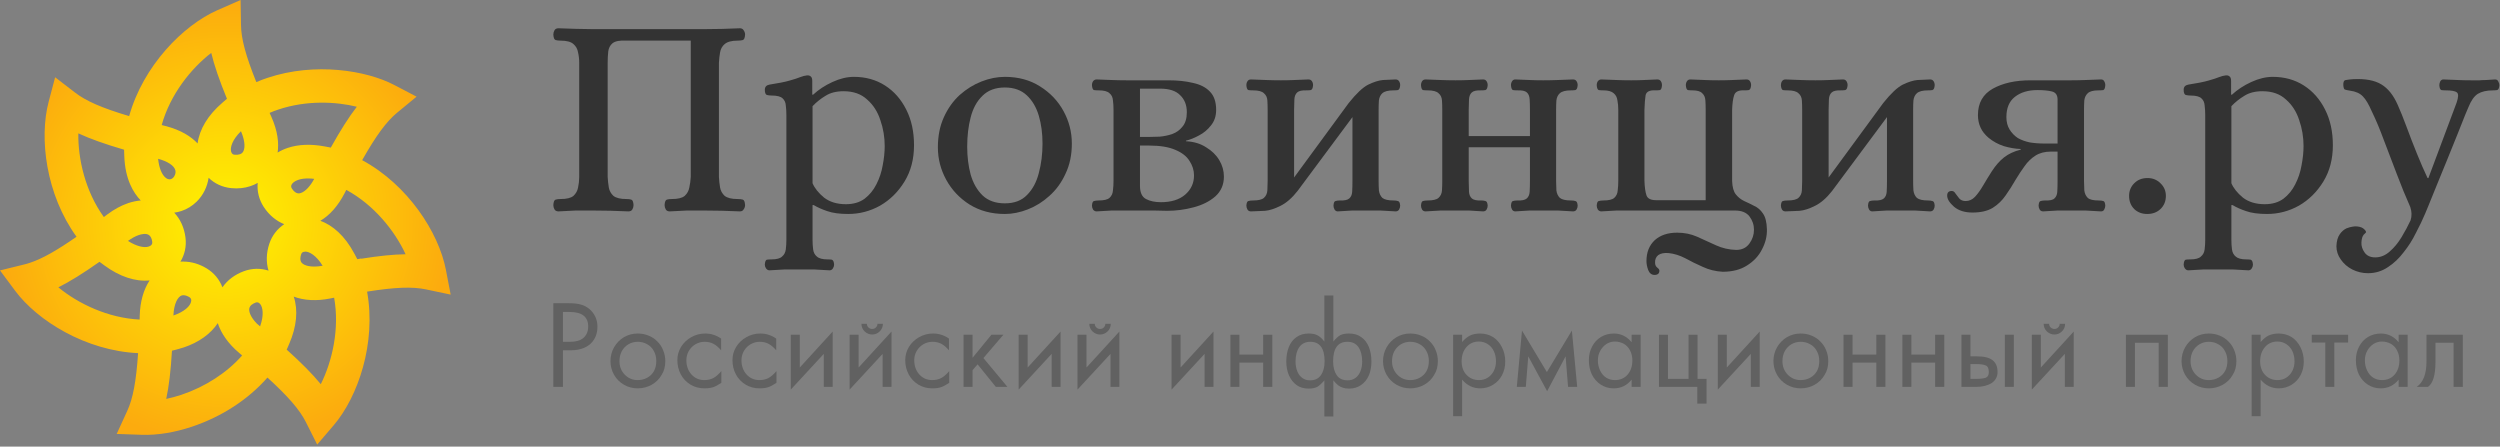 <svg width="487" height="87" viewBox="0 0 487 87" fill="none" xmlns="http://www.w3.org/2000/svg">
<rect x="0" y="0" width="487" height="87" fill="#808080" stroke="none"/>
<path d="M61.8 86.63L59.59 82.23C58.4 79.86 56.18 77.27 52.1 73.55C48.36 77.81 43.23 81.16 37.42 83.11C34 84.26 30.63 84.8 27.65 84.7L22.73 84.53L24.78 80.06C25.9 77.64 26.53 74.3 26.9 68.79C16.75 68.33 7.32 62.52 2.94 56.63L0 52.68L4.78 51.5C5.16 51.41 5.52 51.3 5.9 51.17C8.23 50.39 10.98 48.85 14.91 46.12C8.94 37.89 7.6 26.91 9.48 19.81L10.74 15.05L14.64 18.05C16.75 19.68 19.87 21.04 25.16 22.62C27.89 12.84 35.64 4.94 42.36 1.98L46.87 0L46.95 4.92C46.99 7.58 47.87 10.87 49.93 15.99C50.65 15.68 51.38 15.41 52.13 15.16C61.36 12.07 71.39 13.72 76.79 16.55L81.15 18.83L77.35 21.96C75.3 23.65 73.27 26.39 70.55 31.2C79.49 36.02 85.47 45.34 86.86 52.55L86.95 53.03L87.79 57.39L82.97 56.37C80.36 55.82 76.96 55.94 71.51 56.81C73.32 66.81 69.76 77.29 64.98 82.87L61.78 86.61L61.8 86.63ZM33.5 68.32C33.27 72.23 32.91 75.24 32.38 77.71C33.36 77.5 34.36 77.23 35.35 76.9C40 75.34 44.22 72.6 47.17 69.24C46.98 69.08 46.78 68.91 46.58 68.74C44.5 66.99 43.09 64.99 42.42 62.95C41.07 65.01 38.77 66.68 35.8 67.68C35.41 67.81 35.01 67.92 34.61 68.03L33.49 68.32H33.5ZM55.85 68.11C58.75 70.72 60.88 72.87 62.49 74.84C64.72 70.38 66.18 64.06 65.09 57.99C64.84 58.04 64.59 58.09 64.34 58.14C61.68 58.68 59.23 58.54 57.22 57.78C58.1 60.42 57.8 63.64 56.32 67.03L55.85 68.11ZM50.05 63.05L50.67 63.58C51.47 61.32 51.18 59.82 50.68 59.22C50.35 58.82 50.02 58.87 49.81 58.94C49.28 59.14 48.67 59.48 48.56 60.1C48.45 60.7 48.81 61.79 50.05 63.05ZM11.36 55.97C15.21 59.14 21.05 61.96 27.2 62.25C27.2 62 27.21 61.74 27.22 61.48C27.29 58.76 27.97 56.41 29.14 54.63C26.36 54.9 23.3 53.89 20.33 51.7L19.38 51C16.17 53.26 13.6 54.86 11.35 55.98L11.36 55.97ZM35.74 57.5C35.62 57.5 35.5 57.52 35.4 57.55C34.65 57.8 33.88 59.1 33.78 61.46C35.79 60.77 37.13 59.67 37.25 58.63C37.29 58.3 37.16 58.05 36.88 57.88C36.48 57.64 36.08 57.51 35.74 57.51V57.5ZM35.74 50.96C37.26 50.96 38.81 51.41 40.25 52.28C41.7 53.16 42.76 54.46 43.33 55.97C44.29 54.58 45.72 53.49 47.51 52.83C49.11 52.24 50.78 52.22 52.31 52.72C51.82 51.11 51.86 49.31 52.46 47.49C52.99 45.89 54.02 44.56 55.37 43.67C53.81 43.05 52.41 41.9 51.37 40.3C50.45 38.88 50.05 37.25 50.2 35.63C49.76 35.88 49.28 36.1 48.78 36.26C47.63 36.65 46.38 36.78 45.06 36.65C43.32 36.48 41.79 35.76 40.64 34.63C40.39 36.36 39.59 38.02 38.32 39.27C37.46 40.11 36.47 40.73 35.36 41.1C34.89 41.26 34.42 41.36 33.94 41.43C35.13 42.69 35.89 44.35 36.13 46.27C36.35 47.97 35.98 49.6 35.15 50.97C35.34 50.96 35.52 50.95 35.71 50.95L35.74 50.96ZM59.45 49.02C59.33 49.02 59.22 49.04 59.12 49.07C58.97 49.12 58.77 49.22 58.66 49.55C58.49 50.06 58.38 50.75 58.79 51.21C59.25 51.73 60.59 52.18 62.85 51.77C61.57 49.7 60.24 49.01 59.45 49.01V49.02ZM62.41 43.01C64.75 43.87 67.15 45.84 69.07 49.48L69.6 50.49L70.37 50.35V50.4C73.87 49.84 76.65 49.56 79.01 49.53C76.92 45 72.89 39.93 67.46 36.99C67.34 37.21 67.23 37.44 67.11 37.67C65.86 40.09 64.26 41.91 62.41 43.01ZM24.93 46.93C26.51 47.94 28.03 48.35 29 48.02C29.49 47.85 29.72 47.55 29.66 47.12C29.58 46.47 29.33 45.98 28.98 45.76C28.41 45.41 27.53 45.62 27.06 45.78C26.39 46 25.68 46.39 24.93 46.93ZM15.26 25.97C15.18 30.95 16.61 37.28 20.23 42.28C20.43 42.13 20.64 41.97 20.84 41.82C22.2 40.79 23.6 40.03 24.99 39.56C25.81 39.29 26.62 39.12 27.42 39.05C26.01 37.61 24.35 34.94 24.21 30.32L24.17 29.16C20.41 28.06 17.55 27.04 15.26 25.98V25.97ZM60.01 34.76C59.29 34.76 58.65 34.85 58.12 35.03C57.4 35.27 56.91 35.65 56.76 36.08C56.71 36.22 56.67 36.44 56.86 36.73C57.64 37.92 58.35 37.68 58.62 37.59C59.48 37.3 60.44 36.28 61.21 34.84C60.79 34.79 60.39 34.76 60.01 34.76ZM30.8 30.94C30.98 32.71 31.53 34.06 32.31 34.66C32.5 34.81 32.88 35.03 33.3 34.89C33.46 34.84 33.6 34.75 33.74 34.61C33.99 34.36 34.32 33.75 34.15 33.14C33.91 32.26 32.66 31.43 30.79 30.93L30.8 30.94ZM46.94 25.56C45.2 27.27 44.81 28.77 45.02 29.53C45.15 30.03 45.47 30.12 45.71 30.14C46.1 30.18 46.45 30.14 46.72 30.05C47.07 29.93 47.3 29.73 47.44 29.4C47.81 28.56 47.62 27.14 46.94 25.56ZM52.52 22C52.62 22.23 52.73 22.47 52.84 22.7C54.14 25.59 54.34 27.93 54.08 29.72C54.68 29.35 55.34 29.05 56.05 28.81C58.15 28.11 60.59 28.02 63.29 28.53L64.44 28.75C66.35 25.33 67.97 22.78 69.51 20.79C65.4 19.79 59.72 19.5 54.22 21.34C53.64 21.53 53.07 21.75 52.52 21.99V22ZM31.5 24.36C31.75 24.42 31.99 24.49 32.24 24.55C35.29 25.33 37.24 26.62 38.49 27.94C38.85 25.19 40.51 22.42 43.32 20.01L44.21 19.24C42.72 15.61 41.74 12.75 41.15 10.3C37.2 13.35 33.15 18.41 31.5 24.35V24.36Z" fill="url(#paint0_radial_916_2635)"/>
<path d="M108.798 41.179C108.425 41.179 108.163 41.048 108.014 40.787C107.865 40.526 107.79 40.246 107.79 39.947C107.827 39.312 107.977 38.958 108.238 38.883C108.499 38.808 108.817 38.771 109.19 38.771C110.385 38.771 111.225 38.566 111.71 38.155C112.195 37.707 112.494 37.166 112.606 36.531C112.755 35.859 112.83 35.168 112.83 34.459V12.227C112.83 11.518 112.755 10.846 112.606 10.211C112.494 9.539 112.195 8.998 111.71 8.587C111.225 8.139 110.385 7.915 109.19 7.915C108.817 7.915 108.499 7.878 108.238 7.803C107.977 7.728 107.827 7.374 107.79 6.739C107.79 6.44 107.865 6.16 108.014 5.899C108.163 5.638 108.425 5.507 108.798 5.507C109.993 5.544 111.113 5.582 112.158 5.619C113.203 5.656 114.286 5.675 115.406 5.675H137.19C139.43 5.675 141.745 5.619 144.134 5.507C144.47 5.507 144.713 5.638 144.862 5.899C145.049 6.16 145.142 6.44 145.142 6.739C145.105 7.374 144.955 7.728 144.694 7.803C144.433 7.878 144.097 7.915 143.686 7.915C142.529 7.915 141.689 8.139 141.166 8.587C140.681 8.998 140.382 9.539 140.27 10.211C140.158 10.846 140.083 11.518 140.046 12.227V34.459C140.083 35.168 140.158 35.859 140.27 36.531C140.382 37.166 140.681 37.707 141.166 38.155C141.689 38.566 142.529 38.771 143.686 38.771C144.097 38.771 144.433 38.808 144.694 38.883C144.955 38.958 145.105 39.312 145.142 39.947C145.142 40.246 145.049 40.526 144.862 40.787C144.713 41.048 144.47 41.179 144.134 41.179C141.745 41.067 139.411 41.011 137.134 41.011C136.014 41.011 134.913 41.011 133.83 41.011C132.785 41.048 131.665 41.104 130.47 41.179C130.097 41.179 129.835 41.048 129.686 40.787C129.537 40.526 129.462 40.246 129.462 39.947C129.499 39.312 129.649 38.958 129.91 38.883C130.171 38.808 130.489 38.771 130.862 38.771C132.057 38.771 132.897 38.566 133.382 38.155C133.867 37.707 134.166 37.166 134.278 36.531C134.427 35.859 134.521 35.168 134.558 34.459V7.915H122.014C120.745 7.84 119.849 8.008 119.326 8.419C118.841 8.83 118.561 9.371 118.486 10.043C118.411 10.715 118.374 11.443 118.374 12.227V34.459C118.411 35.168 118.486 35.859 118.598 36.531C118.71 37.166 119.009 37.707 119.494 38.155C120.017 38.566 120.857 38.771 122.014 38.771C122.425 38.771 122.742 38.808 122.966 38.883C123.227 38.958 123.377 39.312 123.414 39.947C123.414 40.246 123.339 40.526 123.19 40.787C123.041 41.048 122.779 41.179 122.406 41.179C120.017 41.067 117.702 41.011 115.462 41.011C114.342 41.011 113.241 41.011 112.158 41.011C111.113 41.048 109.993 41.104 108.798 41.179Z" fill="#333333"/>
<path d="M149.884 52.659C149.622 52.659 149.398 52.528 149.212 52.267C149.062 52.043 148.988 51.8 148.988 51.539C149.025 50.979 149.156 50.662 149.38 50.587C149.641 50.55 149.94 50.531 150.276 50.531C151.284 50.531 151.974 50.344 152.348 49.971C152.758 49.635 153.001 49.168 153.076 48.571C153.15 47.974 153.188 47.358 153.188 46.723V22.419C153.188 21.747 153.15 21.131 153.076 20.571C153.038 19.974 152.833 19.507 152.46 19.171C152.086 18.798 151.377 18.611 150.332 18.611C149.996 18.611 149.678 18.574 149.38 18.499C149.118 18.387 148.988 18.051 148.988 17.491C148.988 16.931 149.286 16.595 149.884 16.483C151.601 16.222 152.908 15.96 153.804 15.699C154.737 15.438 155.428 15.214 155.876 15.027C156.361 14.84 156.79 14.728 157.164 14.691C157.462 14.654 157.705 14.71 157.892 14.859C158.116 15.008 158.228 15.307 158.228 15.755V18.443H158.396C159.441 17.472 160.692 16.651 162.148 15.979C163.604 15.307 165.004 14.971 166.348 14.971C168.625 14.971 170.641 15.531 172.396 16.651C174.15 17.771 175.532 19.339 176.54 21.355C177.548 23.334 178.052 25.648 178.052 28.299C178.052 30.987 177.436 33.339 176.204 35.355C174.972 37.371 173.385 38.939 171.444 40.059C169.502 41.142 167.43 41.683 165.228 41.683C163.548 41.683 162.185 41.496 161.14 41.123C160.132 40.787 159.254 40.395 158.508 39.947H158.284V46.723C158.284 47.358 158.321 47.974 158.396 48.571C158.47 49.168 158.713 49.635 159.124 49.971C159.534 50.344 160.225 50.531 161.196 50.531C161.532 50.531 161.812 50.55 162.036 50.587C162.297 50.662 162.446 50.979 162.484 51.539C162.484 51.8 162.409 52.043 162.26 52.267C162.11 52.528 161.886 52.659 161.588 52.659C160.505 52.584 159.497 52.528 158.564 52.491C157.668 52.491 156.716 52.491 155.708 52.491C154.7 52.491 153.748 52.491 152.852 52.491C151.956 52.528 150.966 52.584 149.884 52.659ZM164.78 39.779C166.236 39.779 167.449 39.424 168.42 38.715C169.39 37.968 170.156 37.035 170.716 35.915C171.313 34.758 171.724 33.526 171.948 32.219C172.209 30.875 172.34 29.624 172.34 28.467C172.34 26.712 172.06 25.032 171.5 23.427C170.977 21.784 170.118 20.44 168.924 19.395C167.766 18.312 166.236 17.771 164.332 17.771C162.913 17.771 161.737 18.07 160.804 18.667C159.87 19.227 159.03 19.899 158.284 20.683V35.691C158.694 36.662 159.441 37.595 160.524 38.491C161.644 39.35 163.062 39.779 164.78 39.779Z" fill="#333333"/>
<path d="M195.747 41.683C193.133 41.683 190.837 41.067 188.859 39.835C186.917 38.603 185.405 36.998 184.323 35.019C183.24 33.04 182.699 30.931 182.699 28.691C182.699 26.488 183.091 24.528 183.875 22.811C184.659 21.094 185.685 19.656 186.955 18.499C188.261 17.342 189.68 16.464 191.211 15.867C192.741 15.27 194.253 14.971 195.747 14.971C198.36 14.971 200.637 15.587 202.579 16.819C204.557 18.051 206.088 19.656 207.171 21.635C208.253 23.614 208.795 25.723 208.795 27.963C208.795 30.166 208.384 32.126 207.563 33.843C206.779 35.56 205.733 36.998 204.427 38.155C203.157 39.312 201.757 40.19 200.227 40.787C198.696 41.384 197.203 41.683 195.747 41.683ZM195.747 39.611C197.576 39.611 199.013 39.07 200.059 37.987C201.141 36.904 201.907 35.486 202.355 33.731C202.84 31.939 203.083 30.016 203.083 27.963C203.083 25.984 202.84 24.174 202.355 22.531C201.869 20.888 201.085 19.563 200.003 18.555C198.92 17.547 197.501 17.043 195.747 17.043C193.917 17.043 192.461 17.584 191.379 18.667C190.296 19.712 189.531 21.112 189.083 22.867C188.635 24.584 188.411 26.488 188.411 28.579C188.411 30.52 188.635 32.331 189.083 34.011C189.568 35.691 190.352 37.054 191.435 38.099C192.517 39.107 193.955 39.611 195.747 39.611Z" fill="#333333"/>
<path d="M213.61 41.179C213.349 41.179 213.125 41.067 212.938 40.843C212.789 40.582 212.714 40.32 212.714 40.059C212.752 39.499 212.882 39.2 213.106 39.163C213.368 39.088 213.666 39.051 214.002 39.051C215.048 39.051 215.757 38.883 216.13 38.547C216.541 38.174 216.765 37.688 216.802 37.091C216.877 36.494 216.914 35.878 216.914 35.243V21.411C216.914 20.739 216.877 20.123 216.802 19.563C216.765 18.966 216.541 18.499 216.13 18.163C215.757 17.79 215.048 17.603 214.002 17.603C213.666 17.603 213.368 17.584 213.106 17.547C212.882 17.472 212.752 17.155 212.714 16.595C212.714 16.296 212.789 16.035 212.938 15.811C213.125 15.587 213.349 15.475 213.61 15.475C214.693 15.512 215.682 15.55 216.578 15.587C217.474 15.624 218.426 15.643 219.434 15.643H227.61C229.402 15.643 230.989 15.811 232.37 16.147C233.789 16.446 234.89 17.006 235.674 17.827C236.496 18.648 236.906 19.843 236.906 21.411C236.906 22.606 236.57 23.614 235.898 24.435C235.264 25.256 234.48 25.91 233.546 26.395C232.65 26.88 231.81 27.216 231.026 27.403V27.515C232.557 27.59 233.864 27.982 234.946 28.691C236.066 29.363 236.925 30.203 237.522 31.211C238.12 32.219 238.418 33.283 238.418 34.403C238.418 35.971 237.858 37.259 236.738 38.267C235.618 39.238 234.2 39.947 232.482 40.395C230.802 40.843 229.085 41.067 227.33 41.067C226.77 41.067 225.949 41.048 224.866 41.011C223.784 41.011 221.973 41.011 219.434 41.011C218.426 41.011 217.474 41.011 216.578 41.011C215.682 41.048 214.693 41.104 213.61 41.179ZM222.066 26.675H223.858C224.418 26.675 225.109 26.656 225.93 26.619C226.752 26.544 227.554 26.376 228.338 26.115C229.16 25.816 229.832 25.331 230.354 24.659C230.914 23.987 231.194 23.054 231.194 21.859C231.194 20.478 230.765 19.376 229.906 18.555C229.085 17.696 227.778 17.267 225.986 17.267H222.066V26.675ZM226.154 39.387C228.133 39.387 229.701 38.902 230.858 37.931C232.016 36.923 232.594 35.672 232.594 34.179C232.594 33.171 232.296 32.219 231.698 31.323C231.138 30.427 230.224 29.718 228.954 29.195C227.685 28.635 225.986 28.355 223.858 28.355H222.066V36.195C222.066 37.502 222.458 38.36 223.242 38.771C224.026 39.182 224.997 39.387 226.154 39.387Z" fill="#333333"/>
<path d="M243.69 41.179C243.391 41.179 243.167 41.067 243.018 40.843C242.868 40.582 242.794 40.32 242.794 40.059C242.831 39.499 242.962 39.2 243.186 39.163C243.41 39.088 243.708 39.051 244.082 39.051C245.127 39.051 245.836 38.883 246.21 38.547C246.62 38.174 246.844 37.688 246.882 37.091C246.919 36.494 246.938 35.878 246.938 35.243V21.411C246.938 20.739 246.919 20.123 246.882 19.563C246.844 18.966 246.62 18.499 246.21 18.163C245.836 17.79 245.127 17.603 244.082 17.603C243.708 17.603 243.41 17.584 243.186 17.547C242.962 17.472 242.831 17.155 242.794 16.595C242.794 16.296 242.868 16.035 243.018 15.811C243.167 15.587 243.391 15.475 243.69 15.475C244.772 15.512 245.762 15.55 246.658 15.587C247.554 15.624 248.506 15.643 249.514 15.643C250.484 15.643 251.362 15.624 252.146 15.587C252.93 15.55 253.844 15.512 254.89 15.475C255.188 15.475 255.412 15.587 255.562 15.811C255.711 16.035 255.786 16.296 255.786 16.595C255.748 17.155 255.599 17.472 255.338 17.547C255.114 17.584 254.852 17.603 254.554 17.603C253.658 17.566 253.042 17.696 252.706 17.995C252.37 18.294 252.183 18.742 252.146 19.339C252.146 19.899 252.127 20.59 252.09 21.411V34.571L262.73 20.067C264.223 18.2 265.492 17.006 266.538 16.483C267.62 15.96 268.572 15.662 269.394 15.587L271.858 15.475C272.156 15.475 272.38 15.587 272.53 15.811C272.679 16.035 272.754 16.296 272.754 16.595C272.716 17.155 272.567 17.472 272.306 17.547C272.082 17.584 271.802 17.603 271.466 17.603C270.42 17.603 269.692 17.79 269.282 18.163C268.908 18.499 268.684 18.966 268.61 19.563C268.572 20.123 268.554 20.739 268.554 21.411V35.243C268.554 35.878 268.572 36.494 268.61 37.091C268.684 37.688 268.908 38.174 269.282 38.547C269.692 38.883 270.42 39.051 271.466 39.051C271.802 39.051 272.082 39.088 272.306 39.163C272.567 39.2 272.716 39.499 272.754 40.059C272.754 40.32 272.679 40.582 272.53 40.843C272.38 41.067 272.156 41.179 271.858 41.179C270.775 41.104 269.786 41.048 268.89 41.011C267.994 41.011 267.042 41.011 266.034 41.011C265.063 41.011 264.186 41.011 263.402 41.011C262.618 41.048 261.684 41.104 260.602 41.179C260.34 41.179 260.135 41.067 259.986 40.843C259.836 40.582 259.762 40.32 259.762 40.059C259.799 39.499 259.93 39.2 260.154 39.163C260.378 39.088 260.658 39.051 260.994 39.051C261.89 39.088 262.506 38.958 262.842 38.659C263.178 38.36 263.364 37.931 263.402 37.371C263.439 36.774 263.458 36.064 263.458 35.243V22.811L252.762 37.203C251.679 38.584 250.559 39.555 249.402 40.115C248.282 40.675 247.292 40.992 246.434 41.067C245.986 41.104 245.538 41.123 245.09 41.123C244.642 41.16 244.175 41.179 243.69 41.179Z" fill="#333333"/>
<path d="M277.705 41.179C277.407 41.179 277.183 41.067 277.033 40.843C276.884 40.582 276.809 40.32 276.809 40.059C276.847 39.499 276.977 39.2 277.201 39.163C277.425 39.088 277.724 39.051 278.097 39.051C279.143 39.051 279.852 38.883 280.225 38.547C280.636 38.174 280.86 37.688 280.897 37.091C280.935 36.494 280.953 35.878 280.953 35.243V21.411C280.953 20.739 280.935 20.123 280.897 19.563C280.86 18.966 280.636 18.499 280.225 18.163C279.852 17.79 279.143 17.603 278.097 17.603C277.724 17.603 277.425 17.584 277.201 17.547C276.977 17.472 276.847 17.155 276.809 16.595C276.809 16.296 276.884 16.035 277.033 15.811C277.183 15.587 277.407 15.475 277.705 15.475C278.788 15.512 279.777 15.55 280.673 15.587C281.569 15.624 282.521 15.643 283.529 15.643C284.5 15.643 285.377 15.624 286.161 15.587C286.945 15.55 287.86 15.512 288.905 15.475C289.204 15.475 289.428 15.587 289.577 15.811C289.727 16.035 289.801 16.296 289.801 16.595C289.764 17.155 289.615 17.472 289.353 17.547C289.129 17.584 288.868 17.603 288.569 17.603C287.673 17.566 287.057 17.696 286.721 17.995C286.385 18.294 286.199 18.742 286.161 19.339C286.161 19.899 286.143 20.59 286.105 21.411V26.507H298.033V21.411C298.033 20.59 298.015 19.899 297.977 19.339C297.94 18.742 297.753 18.294 297.417 17.995C297.081 17.696 296.465 17.566 295.569 17.603C295.233 17.603 294.953 17.584 294.729 17.547C294.505 17.472 294.375 17.155 294.337 16.595C294.337 16.296 294.412 16.035 294.561 15.811C294.711 15.587 294.916 15.475 295.177 15.475C296.26 15.512 297.193 15.55 297.977 15.587C298.761 15.624 299.639 15.643 300.609 15.643C301.617 15.643 302.569 15.624 303.465 15.587C304.361 15.55 305.351 15.512 306.433 15.475C306.732 15.475 306.956 15.587 307.105 15.811C307.255 16.035 307.329 16.296 307.329 16.595C307.292 17.155 307.143 17.472 306.881 17.547C306.657 17.584 306.377 17.603 306.041 17.603C304.996 17.603 304.268 17.79 303.857 18.163C303.484 18.499 303.26 18.966 303.185 19.563C303.148 20.123 303.129 20.739 303.129 21.411V35.243C303.129 35.878 303.148 36.494 303.185 37.091C303.26 37.688 303.484 38.174 303.857 38.547C304.268 38.883 304.996 39.051 306.041 39.051C306.377 39.051 306.657 39.088 306.881 39.163C307.143 39.2 307.292 39.499 307.329 40.059C307.329 40.32 307.255 40.582 307.105 40.843C306.956 41.067 306.732 41.179 306.433 41.179C305.351 41.104 304.361 41.048 303.465 41.011C302.569 41.011 301.617 41.011 300.609 41.011C299.639 41.011 298.761 41.011 297.977 41.011C297.193 41.048 296.26 41.104 295.177 41.179C294.916 41.179 294.711 41.067 294.561 40.843C294.412 40.582 294.337 40.32 294.337 40.059C294.375 39.499 294.505 39.2 294.729 39.163C294.953 39.088 295.233 39.051 295.569 39.051C296.465 39.088 297.081 38.958 297.417 38.659C297.753 38.36 297.94 37.931 297.977 37.371C298.015 36.774 298.033 36.064 298.033 35.243V28.691H286.105V35.243C286.143 36.064 286.161 36.774 286.161 37.371C286.199 37.931 286.385 38.36 286.721 38.659C287.057 38.958 287.673 39.088 288.569 39.051C288.868 39.051 289.129 39.088 289.353 39.163C289.615 39.2 289.764 39.499 289.801 40.059C289.801 40.32 289.727 40.582 289.577 40.843C289.428 41.067 289.204 41.179 288.905 41.179C287.86 41.104 286.945 41.048 286.161 41.011C285.377 41.011 284.5 41.011 283.529 41.011C282.521 41.011 281.569 41.011 280.673 41.011C279.777 41.048 278.788 41.104 277.705 41.179Z" fill="#333333"/>
<path d="M322.298 53.555C321.738 53.555 321.328 53.238 321.066 52.603C320.842 51.968 320.73 51.39 320.73 50.867C320.73 49.15 321.272 47.787 322.354 46.779C323.437 45.808 324.893 45.323 326.722 45.323C328.104 45.323 329.392 45.584 330.586 46.107C331.818 46.667 333.05 47.227 334.282 47.787C335.514 48.347 336.821 48.646 338.202 48.683C339.322 48.683 340.181 48.272 340.778 47.451C341.376 46.63 341.674 45.734 341.674 44.763C341.674 43.792 341.376 42.915 340.778 42.131C340.181 41.384 339.248 41.011 337.978 41.011H317.762C316.754 41.011 315.802 41.011 314.906 41.011C314.01 41.048 313.021 41.104 311.938 41.179C311.677 41.179 311.453 41.067 311.266 40.843C311.117 40.582 311.042 40.32 311.042 40.059C311.08 39.499 311.21 39.2 311.434 39.163C311.696 39.088 311.994 39.051 312.33 39.051C313.376 39.051 314.085 38.883 314.458 38.547C314.869 38.174 315.093 37.688 315.13 37.091C315.205 36.494 315.242 35.878 315.242 35.243V21.411C315.242 20.739 315.186 20.123 315.074 19.563C315 18.966 314.757 18.499 314.346 18.163C313.936 17.79 313.264 17.603 312.33 17.603C311.994 17.603 311.696 17.584 311.434 17.547C311.21 17.472 311.08 17.155 311.042 16.595C311.042 16.296 311.117 16.035 311.266 15.811C311.453 15.587 311.677 15.475 311.938 15.475C313.021 15.512 314.01 15.55 314.906 15.587C315.802 15.624 316.754 15.643 317.762 15.643C318.733 15.643 319.554 15.624 320.226 15.587C320.936 15.55 321.813 15.512 322.858 15.475C323.157 15.475 323.381 15.587 323.53 15.811C323.68 16.035 323.754 16.296 323.754 16.595C323.717 17.155 323.586 17.472 323.362 17.547C323.138 17.584 322.858 17.603 322.522 17.603C321.365 17.528 320.712 17.846 320.562 18.555C320.45 19.227 320.376 20.179 320.338 21.411V35.187C320.376 36.419 320.506 37.371 320.73 38.043C320.954 38.715 321.645 39.032 322.802 38.995H332.266V21.411C332.266 20.739 332.248 20.123 332.21 19.563C332.173 18.966 331.968 18.499 331.594 18.163C331.258 17.79 330.624 17.603 329.69 17.603C329.354 17.603 329.056 17.584 328.794 17.547C328.57 17.472 328.44 17.155 328.402 16.595C328.402 16.296 328.477 16.035 328.626 15.811C328.776 15.587 329 15.475 329.298 15.475C330.381 15.512 331.314 15.55 332.098 15.587C332.92 15.624 333.834 15.643 334.842 15.643C335.813 15.643 336.69 15.624 337.474 15.587C338.258 15.55 339.173 15.512 340.218 15.475C340.517 15.475 340.741 15.587 340.89 15.811C341.04 16.035 341.114 16.296 341.114 16.595C341.077 17.155 340.928 17.472 340.666 17.547C340.442 17.584 340.181 17.603 339.882 17.603C338.725 17.528 338.034 17.846 337.81 18.555C337.586 19.227 337.456 20.179 337.418 21.411V35.243C337.456 36.438 337.698 37.315 338.146 37.875C338.594 38.435 339.136 38.864 339.77 39.163C340.442 39.462 341.096 39.779 341.73 40.115C342.402 40.414 342.962 40.899 343.41 41.571C343.896 42.243 344.157 43.27 344.194 44.651C344.232 45.995 343.914 47.302 343.242 48.571C342.608 49.84 341.637 50.886 340.33 51.707C339.061 52.528 337.474 52.939 335.57 52.939C334.189 52.864 332.901 52.547 331.706 51.987C330.512 51.464 329.373 50.904 328.29 50.307C327.208 49.747 326.125 49.411 325.042 49.299C324.184 49.224 323.512 49.355 323.026 49.691C322.578 50.064 322.373 50.568 322.41 51.203C322.41 51.576 322.541 51.875 322.802 52.099C323.101 52.323 323.25 52.528 323.25 52.715C323.25 53.275 322.933 53.555 322.298 53.555Z" fill="#333333"/>
<path d="M347.815 41.179C347.516 41.179 347.292 41.067 347.143 40.843C346.993 40.582 346.919 40.32 346.919 40.059C346.956 39.499 347.087 39.2 347.311 39.163C347.535 39.088 347.833 39.051 348.207 39.051C349.252 39.051 349.961 38.883 350.335 38.547C350.745 38.174 350.969 37.688 351.007 37.091C351.044 36.494 351.063 35.878 351.063 35.243V21.411C351.063 20.739 351.044 20.123 351.007 19.563C350.969 18.966 350.745 18.499 350.335 18.163C349.961 17.79 349.252 17.603 348.207 17.603C347.833 17.603 347.535 17.584 347.311 17.547C347.087 17.472 346.956 17.155 346.919 16.595C346.919 16.296 346.993 16.035 347.143 15.811C347.292 15.587 347.516 15.475 347.815 15.475C348.897 15.512 349.887 15.55 350.783 15.587C351.679 15.624 352.631 15.643 353.639 15.643C354.609 15.643 355.487 15.624 356.271 15.587C357.055 15.55 357.969 15.512 359.015 15.475C359.313 15.475 359.537 15.587 359.687 15.811C359.836 16.035 359.911 16.296 359.911 16.595C359.873 17.155 359.724 17.472 359.463 17.547C359.239 17.584 358.977 17.603 358.679 17.603C357.783 17.566 357.167 17.696 356.831 17.995C356.495 18.294 356.308 18.742 356.271 19.339C356.271 19.899 356.252 20.59 356.215 21.411V34.571L366.855 20.067C368.348 18.2 369.617 17.006 370.663 16.483C371.745 15.96 372.697 15.662 373.519 15.587L375.983 15.475C376.281 15.475 376.505 15.587 376.655 15.811C376.804 16.035 376.879 16.296 376.879 16.595C376.841 17.155 376.692 17.472 376.431 17.547C376.207 17.584 375.927 17.603 375.591 17.603C374.545 17.603 373.817 17.79 373.407 18.163C373.033 18.499 372.809 18.966 372.735 19.563C372.697 20.123 372.679 20.739 372.679 21.411V35.243C372.679 35.878 372.697 36.494 372.735 37.091C372.809 37.688 373.033 38.174 373.407 38.547C373.817 38.883 374.545 39.051 375.591 39.051C375.927 39.051 376.207 39.088 376.431 39.163C376.692 39.2 376.841 39.499 376.879 40.059C376.879 40.32 376.804 40.582 376.655 40.843C376.505 41.067 376.281 41.179 375.983 41.179C374.9 41.104 373.911 41.048 373.015 41.011C372.119 41.011 371.167 41.011 370.159 41.011C369.188 41.011 368.311 41.011 367.527 41.011C366.743 41.048 365.809 41.104 364.727 41.179C364.465 41.179 364.26 41.067 364.111 40.843C363.961 40.582 363.887 40.32 363.887 40.059C363.924 39.499 364.055 39.2 364.279 39.163C364.503 39.088 364.783 39.051 365.119 39.051C366.015 39.088 366.631 38.958 366.967 38.659C367.303 38.36 367.489 37.931 367.527 37.371C367.564 36.774 367.583 36.064 367.583 35.243V22.811L356.887 37.203C355.804 38.584 354.684 39.555 353.527 40.115C352.407 40.675 351.417 40.992 350.559 41.067C350.111 41.104 349.663 41.123 349.215 41.123C348.767 41.16 348.3 41.179 347.815 41.179Z" fill="#333333"/>
<path d="M384.238 41.403C382.745 41.403 381.55 41.03 380.654 40.283C379.758 39.499 379.31 38.771 379.31 38.099C379.31 37.502 379.609 37.203 380.206 37.203C380.505 37.203 380.748 37.371 380.934 37.707C381.158 38.006 381.401 38.323 381.662 38.659C381.961 38.995 382.372 39.163 382.894 39.163C383.604 39.163 384.22 38.883 384.742 38.323C385.265 37.763 385.788 37.035 386.31 36.139C386.833 35.243 387.393 34.328 387.99 33.395C388.737 32.238 389.54 31.323 390.398 30.651C391.257 29.979 392.34 29.475 393.646 29.139V29.027C392.601 28.99 391.5 28.803 390.342 28.467C389.222 28.094 388.233 27.552 387.374 26.843C385.993 25.686 385.302 24.211 385.302 22.419C385.302 20.067 386.273 18.35 388.214 17.267C390.156 16.184 392.601 15.643 395.55 15.643H403.446C404.417 15.643 405.35 15.624 406.246 15.587C407.18 15.55 408.188 15.512 409.27 15.475C409.569 15.475 409.774 15.587 409.886 15.811C410.036 16.035 410.11 16.296 410.11 16.595C410.073 17.155 409.942 17.472 409.718 17.547C409.494 17.584 409.196 17.603 408.822 17.603C407.777 17.603 407.068 17.79 406.694 18.163C406.321 18.499 406.097 18.966 406.022 19.563C405.985 20.123 405.966 20.739 405.966 21.411V35.243C405.966 35.878 405.985 36.494 406.022 37.091C406.097 37.688 406.321 38.174 406.694 38.547C407.068 38.883 407.777 39.051 408.822 39.051C409.196 39.051 409.494 39.088 409.718 39.163C409.942 39.2 410.073 39.499 410.11 40.059C410.11 40.32 410.036 40.582 409.886 40.843C409.774 41.067 409.569 41.179 409.27 41.179C408.188 41.104 407.18 41.048 406.246 41.011C405.35 41.011 404.417 41.011 403.446 41.011C402.476 41.011 401.598 41.011 400.814 41.011C400.03 41.048 399.097 41.104 398.014 41.179C397.716 41.179 397.492 41.067 397.342 40.843C397.193 40.582 397.118 40.32 397.118 40.059C397.156 39.499 397.286 39.2 397.51 39.163C397.772 39.088 398.052 39.051 398.35 39.051C399.284 39.088 399.9 38.958 400.198 38.659C400.534 38.36 400.721 37.931 400.758 37.371C400.796 36.774 400.814 36.064 400.814 35.243V29.531H399.526C398.332 29.531 397.324 29.792 396.502 30.315C395.681 30.838 394.972 31.528 394.374 32.387C393.777 33.208 393.198 34.086 392.638 35.019C392.041 36.064 391.388 37.091 390.678 38.099C390.006 39.07 389.166 39.872 388.158 40.507C387.15 41.104 385.844 41.403 384.238 41.403ZM398.35 27.963H400.814V19.395C400.814 18.536 400.46 18.014 399.75 17.827C399.041 17.64 398.089 17.547 396.894 17.547C395.065 17.547 393.59 17.995 392.47 18.891C391.388 19.75 390.846 21.056 390.846 22.811C390.846 23.744 391.052 24.547 391.462 25.219C391.873 25.891 392.414 26.451 393.086 26.899C393.758 27.272 394.524 27.552 395.382 27.739C396.278 27.888 397.268 27.963 398.35 27.963Z" fill="#333333"/>
<path d="M418.274 41.683C417.266 41.683 416.426 41.366 415.754 40.731C415.082 40.059 414.746 39.2 414.746 38.155C414.746 37.184 415.082 36.363 415.754 35.691C416.426 35.019 417.284 34.683 418.33 34.683C419.338 34.683 420.178 35.019 420.85 35.691C421.559 36.363 421.914 37.184 421.914 38.155C421.914 39.2 421.559 40.059 420.85 40.731C420.178 41.366 419.319 41.683 418.274 41.683Z" fill="#333333"/>
<path d="M426.274 52.659C426.013 52.659 425.789 52.528 425.602 52.267C425.453 52.043 425.378 51.8 425.378 51.539C425.416 50.979 425.546 50.662 425.77 50.587C426.032 50.55 426.33 50.531 426.666 50.531C427.674 50.531 428.365 50.344 428.738 49.971C429.149 49.635 429.392 49.168 429.466 48.571C429.541 47.974 429.578 47.358 429.578 46.723V22.419C429.578 21.747 429.541 21.131 429.466 20.571C429.429 19.974 429.224 19.507 428.85 19.171C428.477 18.798 427.768 18.611 426.722 18.611C426.386 18.611 426.069 18.574 425.77 18.499C425.509 18.387 425.378 18.051 425.378 17.491C425.378 16.931 425.677 16.595 426.274 16.483C427.992 16.222 429.298 15.96 430.194 15.699C431.128 15.438 431.818 15.214 432.266 15.027C432.752 14.84 433.181 14.728 433.554 14.691C433.853 14.654 434.096 14.71 434.282 14.859C434.506 15.008 434.618 15.307 434.618 15.755V18.443H434.786C435.832 17.472 437.082 16.651 438.538 15.979C439.994 15.307 441.394 14.971 442.738 14.971C445.016 14.971 447.032 15.531 448.786 16.651C450.541 17.771 451.922 19.339 452.93 21.355C453.938 23.334 454.442 25.648 454.442 28.299C454.442 30.987 453.826 33.339 452.594 35.355C451.362 37.371 449.776 38.939 447.834 40.059C445.893 41.142 443.821 41.683 441.618 41.683C439.938 41.683 438.576 41.496 437.53 41.123C436.522 40.787 435.645 40.395 434.898 39.947H434.674V46.723C434.674 47.358 434.712 47.974 434.786 48.571C434.861 49.168 435.104 49.635 435.514 49.971C435.925 50.344 436.616 50.531 437.586 50.531C437.922 50.531 438.202 50.55 438.426 50.587C438.688 50.662 438.837 50.979 438.874 51.539C438.874 51.8 438.8 52.043 438.65 52.267C438.501 52.528 438.277 52.659 437.978 52.659C436.896 52.584 435.888 52.528 434.954 52.491C434.058 52.491 433.106 52.491 432.098 52.491C431.09 52.491 430.138 52.491 429.242 52.491C428.346 52.528 427.357 52.584 426.274 52.659ZM441.17 39.779C442.626 39.779 443.84 39.424 444.81 38.715C445.781 37.968 446.546 37.035 447.106 35.915C447.704 34.758 448.114 33.526 448.338 32.219C448.6 30.875 448.73 29.624 448.73 28.467C448.73 26.712 448.45 25.032 447.89 23.427C447.368 21.784 446.509 20.44 445.314 19.395C444.157 18.312 442.626 17.771 440.722 17.771C439.304 17.771 438.128 18.07 437.194 18.667C436.261 19.227 435.421 19.899 434.674 20.683V35.691C435.085 36.662 435.832 37.595 436.914 38.491C438.034 39.35 439.453 39.779 441.17 39.779Z" fill="#333333"/>
<path d="M461.294 53.219C460.212 53.219 459.185 52.976 458.214 52.491C457.281 52.006 456.534 51.352 455.974 50.531C455.414 49.747 455.134 48.888 455.134 47.955C455.172 46.947 455.396 46.163 455.806 45.603C456.18 45.08 456.609 44.707 457.094 44.483C457.58 44.296 457.99 44.184 458.326 44.147C458.662 44.11 458.793 44.091 458.718 44.091C459.428 44.091 459.969 44.222 460.342 44.483C460.716 44.782 460.902 45.024 460.902 45.211C460.902 45.286 460.753 45.454 460.454 45.715C460.193 46.014 460.044 46.518 460.006 47.227C459.969 47.899 460.174 48.552 460.622 49.187C461.07 49.822 461.761 50.139 462.694 50.139C463.74 50.139 464.692 49.747 465.55 48.963C466.409 48.216 467.174 47.283 467.846 46.163C468.518 45.043 469.097 43.96 469.582 42.915C469.844 42.094 469.825 41.235 469.526 40.339C468.63 38.323 467.753 36.176 466.894 33.899C466.036 31.622 465.196 29.419 464.374 27.291C463.59 25.163 462.806 23.296 462.022 21.691C461.425 20.31 460.846 19.339 460.286 18.779C459.726 18.182 458.886 17.808 457.766 17.659C457.281 17.584 456.945 17.51 456.758 17.435C456.609 17.36 456.516 17.08 456.478 16.595C456.441 15.96 456.609 15.624 456.982 15.587C457.393 15.512 457.878 15.456 458.438 15.419C460.753 15.307 462.564 15.643 463.87 16.427C465.177 17.211 466.241 18.536 467.062 20.403C467.585 21.56 468.164 22.998 468.798 24.715C469.433 26.432 470.105 28.168 470.814 29.923C471.524 31.678 472.214 33.264 472.886 34.683H473.054L478.542 20.011C478.916 18.928 478.934 18.256 478.598 17.995C478.262 17.734 477.534 17.603 476.414 17.603C476.078 17.603 475.798 17.584 475.574 17.547C475.35 17.472 475.22 17.155 475.182 16.595C475.182 16.371 475.238 16.128 475.35 15.867C475.5 15.606 475.705 15.475 475.966 15.475C477.049 15.512 477.982 15.55 478.766 15.587C479.55 15.624 480.428 15.643 481.398 15.643C482.07 15.643 482.612 15.643 483.022 15.643C483.433 15.606 483.862 15.587 484.31 15.587C484.758 15.55 485.337 15.512 486.046 15.475C486.345 15.475 486.55 15.606 486.662 15.867C486.812 16.128 486.886 16.371 486.886 16.595C486.849 17.155 486.7 17.472 486.438 17.547C486.214 17.584 485.953 17.603 485.654 17.603C484.422 17.603 483.433 17.827 482.686 18.275C481.977 18.723 481.361 19.6 480.838 20.907C480.838 20.907 480.633 21.392 480.222 22.363C479.849 23.334 479.345 24.603 478.71 26.171C478.076 27.739 477.404 29.4 476.694 31.155C475.985 32.872 475.313 34.515 474.678 36.083C474.044 37.651 473.521 38.939 473.11 39.947C472.7 40.955 472.476 41.496 472.438 41.571C471.953 42.728 471.356 43.979 470.646 45.323C469.974 46.704 469.172 47.974 468.238 49.131C467.342 50.326 466.316 51.296 465.158 52.043C464.001 52.827 462.713 53.219 461.294 53.219Z" fill="#333333"/>
<path d="M109.662 68.235V75.363H107.79V59.067H110.766C111.758 59.067 112.558 59.155 113.166 59.331C113.774 59.491 114.342 59.795 114.87 60.243C115.318 60.627 115.694 61.131 115.998 61.755C116.126 62.075 116.222 62.379 116.286 62.667C116.35 62.955 116.382 63.283 116.382 63.651C116.382 64.563 116.174 65.371 115.758 66.075C115.358 66.763 114.758 67.299 113.958 67.683C113.174 68.051 112.262 68.235 111.222 68.235H109.662ZM109.662 66.579H111.126C111.83 66.579 112.454 66.467 112.998 66.243C113.526 65.987 113.918 65.643 114.174 65.211C114.446 64.763 114.582 64.227 114.582 63.603C114.582 61.715 113.382 60.771 110.982 60.771H109.662V66.579Z" fill="#333333" fill-opacity="0.4"/>
<path d="M118.92 70.347C118.92 69.387 119.152 68.491 119.616 67.659C120.096 66.827 120.736 66.171 121.536 65.691C122.352 65.211 123.248 64.971 124.224 64.971C124.992 64.971 125.696 65.107 126.336 65.379C126.992 65.635 127.56 66.011 128.04 66.507C128.552 67.003 128.936 67.587 129.192 68.259C129.464 68.915 129.6 69.611 129.6 70.347C129.6 70.843 129.544 71.315 129.432 71.763C129.32 72.211 129.136 72.635 128.88 73.035C128.432 73.835 127.784 74.475 126.936 74.955C126.104 75.419 125.2 75.651 124.224 75.651C123.264 75.651 122.376 75.419 121.56 74.955C120.744 74.491 120.096 73.843 119.616 73.011C119.152 72.179 118.92 71.291 118.92 70.347ZM120.672 70.347C120.672 71.403 121.016 72.283 121.704 72.987C122.392 73.691 123.232 74.043 124.224 74.043C124.896 74.043 125.512 73.891 126.072 73.587C126.648 73.267 127.088 72.835 127.392 72.291C127.696 71.731 127.848 71.083 127.848 70.347C127.848 69.595 127.688 68.939 127.368 68.379C127.064 67.803 126.632 67.363 126.072 67.059C125.528 66.739 124.912 66.579 124.224 66.579C123.568 66.579 122.968 66.739 122.424 67.059C121.88 67.379 121.448 67.827 121.128 68.403C120.824 68.979 120.672 69.627 120.672 70.347Z" fill="#333333" fill-opacity="0.4"/>
<path d="M140.472 65.955V68.235C139.96 67.643 139.456 67.219 138.96 66.963C138.464 66.707 137.896 66.579 137.256 66.579C136.632 66.579 136.04 66.739 135.48 67.059C135.208 67.219 134.968 67.403 134.76 67.611C134.552 67.819 134.36 68.067 134.184 68.355C133.864 68.915 133.704 69.515 133.704 70.155C133.704 71.275 134.032 72.203 134.688 72.939C135.36 73.675 136.2 74.043 137.208 74.043C137.848 74.043 138.424 73.915 138.936 73.659C139.448 73.387 139.976 72.931 140.52 72.291V74.571C139.88 75.003 139.336 75.291 138.888 75.435C138.44 75.579 137.88 75.651 137.208 75.651C136.232 75.651 135.336 75.411 134.52 74.931C133.704 74.435 133.072 73.771 132.624 72.939C132.176 72.091 131.952 71.163 131.952 70.155C131.952 69.243 132.184 68.395 132.648 67.611C133.128 66.811 133.792 66.171 134.64 65.691C135.488 65.211 136.392 64.971 137.352 64.971C137.96 64.971 138.496 65.051 138.96 65.211C139.456 65.355 139.96 65.603 140.472 65.955Z" fill="#333333" fill-opacity="0.4"/>
<path d="M151.206 65.955V68.235C150.694 67.643 150.19 67.219 149.694 66.963C149.198 66.707 148.63 66.579 147.99 66.579C147.366 66.579 146.774 66.739 146.214 67.059C145.942 67.219 145.702 67.403 145.494 67.611C145.286 67.819 145.094 68.067 144.918 68.355C144.598 68.915 144.438 69.515 144.438 70.155C144.438 71.275 144.766 72.203 145.422 72.939C146.094 73.675 146.934 74.043 147.942 74.043C148.582 74.043 149.158 73.915 149.67 73.659C150.182 73.387 150.71 72.931 151.254 72.291V74.571C150.614 75.003 150.07 75.291 149.622 75.435C149.174 75.579 148.614 75.651 147.942 75.651C146.966 75.651 146.07 75.411 145.254 74.931C144.438 74.435 143.806 73.771 143.358 72.939C142.91 72.091 142.686 71.163 142.686 70.155C142.686 69.243 142.918 68.395 143.382 67.611C143.862 66.811 144.526 66.171 145.374 65.691C146.222 65.211 147.126 64.971 148.086 64.971C148.694 64.971 149.23 65.051 149.694 65.211C150.19 65.355 150.694 65.603 151.206 65.955Z" fill="#333333" fill-opacity="0.4"/>
<path d="M155.796 65.211V71.595L162.204 64.587V75.363H160.476V68.931L154.044 75.891V65.211H155.796Z" fill="#333333" fill-opacity="0.4"/>
<path d="M167.257 65.211V71.595L173.665 64.587V75.363H171.937V68.931L165.505 75.891V65.211H167.257ZM167.809 63.075H168.865C168.865 63.347 168.969 63.587 169.177 63.795C169.401 63.987 169.641 64.083 169.897 64.083C170.185 64.083 170.425 63.987 170.617 63.795C170.825 63.603 170.929 63.363 170.929 63.075H171.985C171.985 63.667 171.777 64.163 171.361 64.563C170.945 64.963 170.457 65.163 169.897 65.163C169.353 65.163 168.865 64.963 168.433 64.563C168.017 64.147 167.809 63.651 167.809 63.075Z" fill="#333333" fill-opacity="0.4"/>
<path d="M184.862 65.955V68.235C184.35 67.643 183.846 67.219 183.35 66.963C182.854 66.707 182.286 66.579 181.646 66.579C181.022 66.579 180.43 66.739 179.87 67.059C179.598 67.219 179.358 67.403 179.15 67.611C178.942 67.819 178.75 68.067 178.574 68.355C178.254 68.915 178.094 69.515 178.094 70.155C178.094 71.275 178.422 72.203 179.078 72.939C179.75 73.675 180.59 74.043 181.598 74.043C182.238 74.043 182.814 73.915 183.326 73.659C183.838 73.387 184.366 72.931 184.91 72.291V74.571C184.27 75.003 183.726 75.291 183.278 75.435C182.83 75.579 182.27 75.651 181.598 75.651C180.622 75.651 179.726 75.411 178.91 74.931C178.094 74.435 177.462 73.771 177.014 72.939C176.566 72.091 176.342 71.163 176.342 70.155C176.342 69.243 176.574 68.395 177.038 67.611C177.518 66.811 178.182 66.171 179.03 65.691C179.878 65.211 180.782 64.971 181.742 64.971C182.35 64.971 182.886 65.051 183.35 65.211C183.846 65.355 184.35 65.603 184.862 65.955Z" fill="#333333" fill-opacity="0.4"/>
<path d="M189.453 65.211V69.699L193.125 65.211H195.453L191.565 69.747L196.245 75.363H193.989L190.437 70.971L189.453 72.099V75.363H187.701V65.211H189.453Z" fill="#333333" fill-opacity="0.4"/>
<path d="M200.187 65.211V71.595L206.595 64.587V75.363H204.867V68.931L198.435 75.891V65.211H200.187Z" fill="#333333" fill-opacity="0.4"/>
<path d="M211.648 65.211V71.595L218.056 64.587V75.363H216.328V68.931L209.896 75.891V65.211H211.648ZM212.2 63.075H213.256C213.256 63.347 213.36 63.587 213.568 63.795C213.792 63.987 214.032 64.083 214.288 64.083C214.576 64.083 214.816 63.987 215.008 63.795C215.216 63.603 215.32 63.363 215.32 63.075H216.376C216.376 63.667 216.168 64.163 215.752 64.563C215.336 64.963 214.848 65.163 214.288 65.163C213.744 65.163 213.256 64.963 212.824 64.563C212.408 64.147 212.2 63.651 212.2 63.075Z" fill="#333333" fill-opacity="0.4"/>
<path d="M229.976 65.211V71.595L236.384 64.587V75.363H234.656V68.931L228.224 75.891V65.211H229.976Z" fill="#333333" fill-opacity="0.4"/>
<path d="M241.437 70.635V75.363H239.685V65.211H241.437V69.075H246.069V65.211H247.845V75.363H246.069V70.635H241.437Z" fill="#333333" fill-opacity="0.4"/>
<path d="M257.986 57.555H259.738V66.531C260.218 65.939 260.658 65.531 261.058 65.307C261.474 65.083 262.058 64.971 262.81 64.971C263.754 64.971 264.538 65.203 265.162 65.667C265.818 66.115 266.314 66.755 266.65 67.587C266.986 68.419 267.154 69.371 267.154 70.443C267.154 71.435 266.986 72.331 266.65 73.131C266.314 73.915 265.81 74.539 265.138 75.003C264.482 75.467 263.706 75.699 262.81 75.699C262.33 75.699 261.93 75.643 261.61 75.531C261.29 75.435 260.986 75.283 260.698 75.075C260.41 74.851 260.09 74.523 259.738 74.091V81.123H257.986V74.091C257.49 74.683 257.026 75.107 256.594 75.363C256.146 75.587 255.586 75.699 254.914 75.699C253.986 75.699 253.202 75.467 252.562 75.003C251.938 74.539 251.45 73.915 251.098 73.131C250.746 72.331 250.57 71.435 250.57 70.443C250.57 69.371 250.738 68.419 251.074 67.587C251.41 66.755 251.906 66.115 252.562 65.667C253.218 65.203 254.002 64.971 254.914 64.971C255.65 64.971 256.218 65.083 256.618 65.307C257.034 65.499 257.49 65.907 257.986 66.531V57.555ZM265.354 70.443C265.354 69.275 265.114 68.339 264.634 67.635C264.154 66.931 263.434 66.579 262.474 66.579C260.618 66.579 259.69 67.851 259.69 70.395C259.69 71.499 259.922 72.395 260.386 73.083C260.85 73.755 261.562 74.091 262.522 74.091C263.098 74.091 263.602 73.939 264.034 73.635C264.466 73.315 264.794 72.875 265.018 72.315C265.242 71.739 265.354 71.115 265.354 70.443ZM252.37 70.443C252.37 71.115 252.482 71.739 252.706 72.315C252.93 72.875 253.25 73.307 253.666 73.611C253.89 73.771 254.122 73.891 254.362 73.971C254.602 74.051 254.882 74.091 255.202 74.091C256.146 74.091 256.85 73.755 257.314 73.083C257.794 72.395 258.034 71.499 258.034 70.395C258.034 67.851 257.106 66.579 255.25 66.579C254.306 66.579 253.586 66.931 253.09 67.635C252.61 68.323 252.37 69.259 252.37 70.443Z" fill="#333333" fill-opacity="0.4"/>
<path d="M269.413 70.347C269.413 69.387 269.645 68.491 270.109 67.659C270.589 66.827 271.229 66.171 272.029 65.691C272.845 65.211 273.741 64.971 274.717 64.971C275.485 64.971 276.189 65.107 276.829 65.379C277.485 65.635 278.053 66.011 278.533 66.507C279.045 67.003 279.429 67.587 279.685 68.259C279.957 68.915 280.093 69.611 280.093 70.347C280.093 70.843 280.037 71.315 279.925 71.763C279.813 72.211 279.629 72.635 279.373 73.035C278.925 73.835 278.277 74.475 277.429 74.955C276.597 75.419 275.693 75.651 274.717 75.651C273.757 75.651 272.869 75.419 272.053 74.955C271.237 74.491 270.589 73.843 270.109 73.011C269.645 72.179 269.413 71.291 269.413 70.347ZM271.165 70.347C271.165 71.403 271.509 72.283 272.197 72.987C272.885 73.691 273.725 74.043 274.717 74.043C275.389 74.043 276.005 73.891 276.565 73.587C277.141 73.267 277.581 72.835 277.885 72.291C278.189 71.731 278.341 71.083 278.341 70.347C278.341 69.595 278.181 68.939 277.861 68.379C277.557 67.803 277.125 67.363 276.565 67.059C276.021 66.739 275.405 66.579 274.717 66.579C274.061 66.579 273.461 66.739 272.917 67.059C272.373 67.379 271.941 67.827 271.621 68.403C271.317 68.979 271.165 69.627 271.165 70.347Z" fill="#333333" fill-opacity="0.4"/>
<path d="M284.82 81.075H283.068V65.211H284.82V66.627C285.332 66.035 285.852 65.611 286.38 65.355C286.924 65.099 287.58 64.971 288.348 64.971C289.244 64.971 290.084 65.203 290.868 65.667C291.588 66.147 292.156 66.803 292.572 67.635C293.004 68.467 293.22 69.403 293.22 70.443C293.22 71.403 293.012 72.283 292.596 73.083C292.18 73.867 291.596 74.491 290.844 74.955C290.092 75.419 289.26 75.651 288.348 75.651C286.956 75.651 285.78 75.083 284.82 73.947V81.075ZM291.42 70.395C291.42 69.675 291.284 69.019 291.012 68.427C290.74 67.835 290.34 67.371 289.812 67.035C289.3 66.699 288.724 66.531 288.084 66.531C287.092 66.531 286.284 66.891 285.66 67.611C285.036 68.331 284.724 69.259 284.724 70.395C284.724 71.483 285.044 72.363 285.684 73.035C286.324 73.707 287.14 74.043 288.132 74.043C288.74 74.043 289.292 73.891 289.788 73.587C290.3 73.267 290.7 72.827 290.988 72.267C291.276 71.691 291.42 71.067 291.42 70.395Z" fill="#333333" fill-opacity="0.4"/>
<path d="M301.331 72.483L306.203 64.395L307.235 75.363H305.459L304.979 69.411L301.379 76.203L297.707 69.411L297.227 75.363H295.475L296.483 64.395L301.331 72.483Z" fill="#333333" fill-opacity="0.4"/>
<path d="M317.842 65.211H319.594V75.363H317.842V73.947C316.93 75.083 315.762 75.651 314.338 75.651C313.426 75.651 312.594 75.411 311.842 74.931C311.106 74.451 310.53 73.803 310.114 72.987C309.714 72.155 309.514 71.211 309.514 70.155C309.514 69.179 309.722 68.299 310.138 67.515C310.554 66.715 311.13 66.091 311.866 65.643C312.618 65.195 313.458 64.971 314.386 64.971C315.762 64.971 316.914 65.539 317.842 66.675V65.211ZM311.266 70.203C311.266 70.907 311.41 71.563 311.698 72.171C311.986 72.779 312.378 73.243 312.874 73.563C313.386 73.883 313.954 74.043 314.578 74.043C315.602 74.043 316.426 73.691 317.05 72.987C317.674 72.267 317.986 71.339 317.986 70.203C317.986 69.499 317.842 68.867 317.554 68.307C317.282 67.747 316.882 67.307 316.354 66.987C315.794 66.683 315.202 66.531 314.578 66.531C313.986 66.531 313.434 66.691 312.922 67.011C312.41 67.363 312.002 67.819 311.698 68.379C311.41 68.923 311.266 69.531 311.266 70.203Z" fill="#333333" fill-opacity="0.4"/>
<path d="M330.633 75.363H323.169V65.211H324.921V73.803H328.929V65.211H330.681V73.803H332.433V78.627H330.633V75.363Z" fill="#333333" fill-opacity="0.4"/>
<path d="M336.382 65.211V71.595L342.79 64.587V75.363H341.062V68.931L334.63 75.891V65.211H336.382Z" fill="#333333" fill-opacity="0.4"/>
<path d="M345.467 70.347C345.467 69.387 345.699 68.491 346.163 67.659C346.643 66.827 347.283 66.171 348.083 65.691C348.899 65.211 349.795 64.971 350.771 64.971C351.539 64.971 352.243 65.107 352.883 65.379C353.539 65.635 354.107 66.011 354.587 66.507C355.099 67.003 355.483 67.587 355.739 68.259C356.011 68.915 356.147 69.611 356.147 70.347C356.147 70.843 356.091 71.315 355.979 71.763C355.867 72.211 355.683 72.635 355.427 73.035C354.979 73.835 354.331 74.475 353.483 74.955C352.651 75.419 351.747 75.651 350.771 75.651C349.811 75.651 348.923 75.419 348.107 74.955C347.291 74.491 346.643 73.843 346.163 73.011C345.699 72.179 345.467 71.291 345.467 70.347ZM347.219 70.347C347.219 71.403 347.563 72.283 348.251 72.987C348.939 73.691 349.779 74.043 350.771 74.043C351.443 74.043 352.059 73.891 352.619 73.587C353.195 73.267 353.635 72.835 353.939 72.291C354.243 71.731 354.395 71.083 354.395 70.347C354.395 69.595 354.235 68.939 353.915 68.379C353.611 67.803 353.179 67.363 352.619 67.059C352.075 66.739 351.459 66.579 350.771 66.579C350.115 66.579 349.515 66.739 348.971 67.059C348.427 67.379 347.995 67.827 347.675 68.403C347.371 68.979 347.219 69.627 347.219 70.347Z" fill="#333333" fill-opacity="0.4"/>
<path d="M360.874 70.635V75.363H359.122V65.211H360.874V69.075H365.506V65.211H367.282V75.363H365.506V70.635H360.874Z" fill="#333333" fill-opacity="0.4"/>
<path d="M372.335 70.635V75.363H370.583V65.211H372.335V69.075H376.967V65.211H378.743V75.363H376.967V70.635H372.335Z" fill="#333333" fill-opacity="0.4"/>
<path d="M382.092 75.363V65.211H383.844V69.411H385.02C386.492 69.411 387.54 69.667 388.164 70.179C388.804 70.675 389.124 71.443 389.124 72.483C389.124 73.379 388.74 74.091 387.972 74.619C387.172 75.115 386.172 75.363 384.972 75.363H382.092ZM383.844 73.803H384.972C385.772 73.803 386.388 73.731 386.82 73.587C387.22 73.427 387.42 73.059 387.42 72.483C387.42 71.779 387.22 71.347 386.82 71.187C386.42 71.011 385.804 70.923 384.972 70.923H383.844V73.803ZM392.292 65.211V75.363H390.54V65.211H392.292Z" fill="#333333" fill-opacity="0.4"/>
<path d="M397.554 65.211V71.595L403.962 64.587V75.363H402.234V68.931L395.802 75.891V65.211H397.554ZM398.106 63.075H399.162C399.162 63.347 399.266 63.587 399.474 63.795C399.698 63.987 399.938 64.083 400.194 64.083C400.482 64.083 400.722 63.987 400.914 63.795C401.122 63.603 401.226 63.363 401.226 63.075H402.282C402.282 63.667 402.074 64.163 401.658 64.563C401.242 64.963 400.754 65.163 400.194 65.163C399.65 65.163 399.162 64.963 398.73 64.563C398.314 64.147 398.106 63.651 398.106 63.075Z" fill="#333333" fill-opacity="0.4"/>
<path d="M415.882 66.771V75.363H414.13V65.211H422.29V75.363H420.514V66.771H415.882Z" fill="#333333" fill-opacity="0.4"/>
<path d="M424.967 70.347C424.967 69.387 425.199 68.491 425.663 67.659C426.143 66.827 426.783 66.171 427.583 65.691C428.399 65.211 429.295 64.971 430.271 64.971C431.039 64.971 431.743 65.107 432.383 65.379C433.039 65.635 433.607 66.011 434.087 66.507C434.599 67.003 434.983 67.587 435.239 68.259C435.511 68.915 435.647 69.611 435.647 70.347C435.647 70.843 435.591 71.315 435.479 71.763C435.367 72.211 435.183 72.635 434.927 73.035C434.479 73.835 433.831 74.475 432.983 74.955C432.151 75.419 431.247 75.651 430.271 75.651C429.311 75.651 428.423 75.419 427.607 74.955C426.791 74.491 426.143 73.843 425.663 73.011C425.199 72.179 424.967 71.291 424.967 70.347ZM426.719 70.347C426.719 71.403 427.063 72.283 427.751 72.987C428.439 73.691 429.279 74.043 430.271 74.043C430.943 74.043 431.559 73.891 432.119 73.587C432.695 73.267 433.135 72.835 433.439 72.291C433.743 71.731 433.895 71.083 433.895 70.347C433.895 69.595 433.735 68.939 433.415 68.379C433.111 67.803 432.679 67.363 432.119 67.059C431.575 66.739 430.959 66.579 430.271 66.579C429.615 66.579 429.015 66.739 428.471 67.059C427.927 67.379 427.495 67.827 427.175 68.403C426.871 68.979 426.719 69.627 426.719 70.347Z" fill="#333333" fill-opacity="0.4"/>
<path d="M440.374 81.075H438.622V65.211H440.374V66.627C440.886 66.035 441.406 65.611 441.934 65.355C442.478 65.099 443.134 64.971 443.902 64.971C444.798 64.971 445.638 65.203 446.422 65.667C447.142 66.147 447.71 66.803 448.126 67.635C448.558 68.467 448.774 69.403 448.774 70.443C448.774 71.403 448.566 72.283 448.15 73.083C447.734 73.867 447.15 74.491 446.398 74.955C445.646 75.419 444.814 75.651 443.902 75.651C442.51 75.651 441.334 75.083 440.374 73.947V81.075ZM446.974 70.395C446.974 69.675 446.838 69.019 446.566 68.427C446.294 67.835 445.894 67.371 445.366 67.035C444.854 66.699 444.279 66.531 443.638 66.531C442.646 66.531 441.838 66.891 441.214 67.611C440.59 68.331 440.278 69.259 440.278 70.395C440.278 71.483 440.598 72.363 441.238 73.035C441.878 73.707 442.694 74.043 443.686 74.043C444.294 74.043 444.846 73.891 445.342 73.587C445.854 73.267 446.254 72.827 446.542 72.267C446.83 71.691 446.974 71.067 446.974 70.395Z" fill="#333333" fill-opacity="0.4"/>
<path d="M454.726 66.723V75.363H452.974V66.723H450.334V65.211H457.414V66.723H454.726Z" fill="#333333" fill-opacity="0.4"/>
<path d="M467.256 65.211H469.008V75.363H467.256V73.947C466.344 75.083 465.176 75.651 463.752 75.651C462.84 75.651 462.008 75.411 461.256 74.931C460.52 74.451 459.944 73.803 459.528 72.987C459.128 72.155 458.928 71.211 458.928 70.155C458.928 69.179 459.136 68.299 459.552 67.515C459.968 66.715 460.544 66.091 461.28 65.643C462.032 65.195 462.872 64.971 463.8 64.971C465.176 64.971 466.328 65.539 467.256 66.675V65.211ZM460.68 70.203C460.68 70.907 460.824 71.563 461.112 72.171C461.4 72.779 461.792 73.243 462.288 73.563C462.8 73.883 463.368 74.043 463.992 74.043C465.016 74.043 465.84 73.691 466.464 72.987C467.088 72.267 467.4 71.339 467.4 70.203C467.4 69.499 467.256 68.867 466.968 68.307C466.696 67.747 466.296 67.307 465.768 66.987C465.208 66.683 464.616 66.531 463.992 66.531C463.4 66.531 462.848 66.691 462.336 67.011C461.824 67.363 461.416 67.819 461.112 68.379C460.824 68.923 460.68 69.531 460.68 70.203Z" fill="#333333" fill-opacity="0.4"/>
<path d="M477.959 66.771H474.431V70.491C474.431 73.051 473.943 74.675 472.967 75.363H470.783C472.047 74.483 472.679 72.843 472.679 70.443V65.211H479.759V75.363H477.959V66.771Z" fill="#333333" fill-opacity="0.4"/>
<defs>
<radialGradient id="paint0_radial_916_2635" cx="0" cy="0" r="1" gradientUnits="userSpaceOnUse" gradientTransform="translate(43.895 43.315) rotate(90) scale(43.315 43.895)">
<stop stop-color="#FFF500"/>
<stop offset="1" stop-color="#FCAB0E"/>
</radialGradient>
</defs>
</svg>
